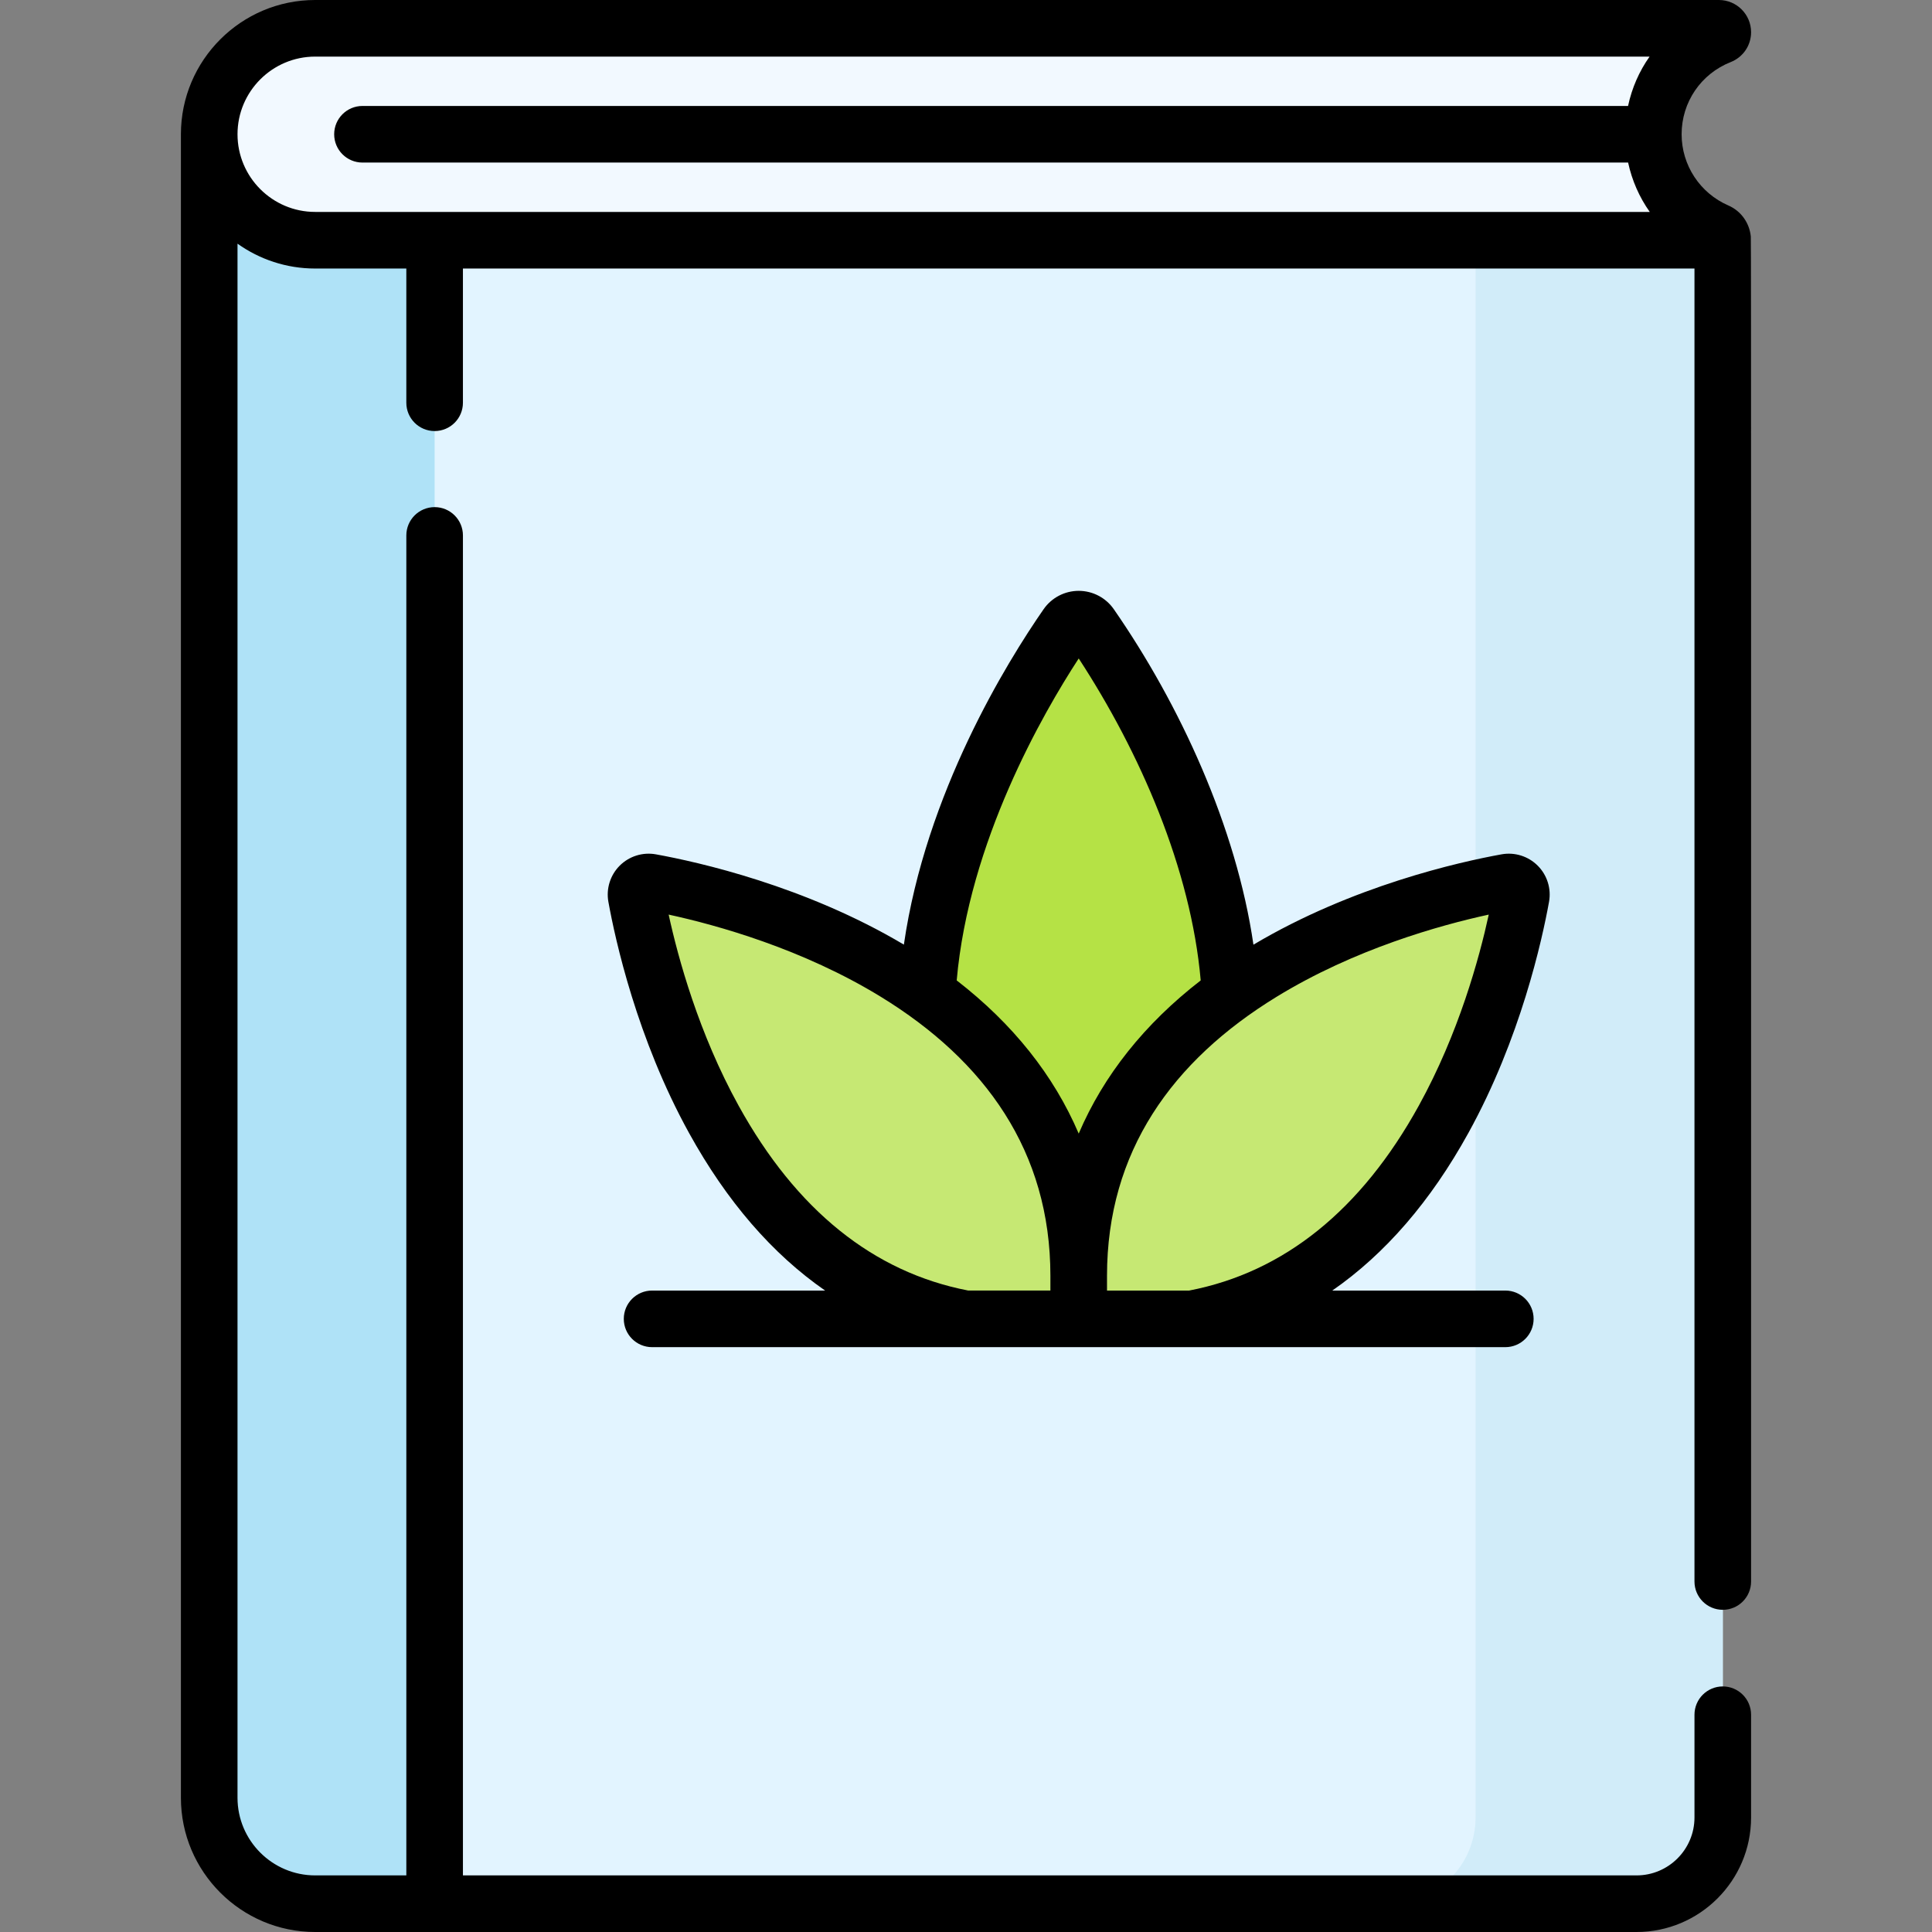 <svg id="Capa_1" enable-background="new 0 0 512 512" height="512" viewBox="0 0 512 512" width="512" xmlns="http://www.w3.org/2000/svg"><rect x="0" y="0" width="512" height="512" fill="#808080" stroke="none"/><g><g><g><g><path d="m433.707 504.5h-350.182c-15.509 0-28.081-12.572-28.081-28.081v-440.838h335.929l-.331 28.081h65.514v417.989c0 12.619-10.23 22.849-22.849 22.849z" fill="#e2f4ff"/></g><g><path d="m391.042 63.663v417.989c0 12.619-10.23 22.848-22.848 22.848h65.514c12.619 0 22.848-10.229 22.848-22.848v-417.989z" fill="#d1ecf9"/></g><path d="m115.183 35.581h-59.739v440.837c0 15.509 12.572 28.081 28.081 28.081h31.657v-468.918z" fill="#afe2f7"/><path d="m456.556 8.528c0 .422-.261.793-.654.948-10.398 4.113-17.756 14.245-17.756 26.106 0 11.537 6.961 21.437 16.91 25.755.92.399 1.5 1.323 1.5 2.327h-373.031c-15.509 0-28.081-12.572-28.081-28.081 0-15.511 12.573-28.083 28.082-28.083h372.002c.568 0 1.028.46 1.028 1.028z" fill="#f2f9ff"/></g></g><g><g><path d="m283.399 349.51h4.94c76.572-64.248 15.716-162.091.671-183.786-1.521-2.193-4.762-2.193-6.282 0-15.045 21.695-75.9 119.538.671 183.786z" fill="#b5e245"/><g fill="#c6e873"><path d="m285.869 349.51v-11.398c-.007-79.091-91.567-100.375-113.385-104.324-2.29-.414-4.29 1.585-3.875 3.875 3.648 20.156 22.101 99.821 87.25 111.847z"/><path d="m399.254 233.788c-21.818 3.949-113.378 25.233-113.385 104.324v11.398h30.01c65.149-12.026 83.602-91.691 87.25-111.847.415-2.29-1.585-4.289-3.875-3.875z"/></g></g><g><path d="m458.042 54.456c-7.53-3.268-12.396-10.677-12.396-18.875 0-8.495 5.108-16.004 13.018-19.133 3.275-1.297 5.392-4.405 5.392-7.92 0-4.702-3.826-8.528-8.528-8.528h-372.003c-19.62 0-35.581 15.962-35.581 35.581v440.838c0 19.619 15.961 35.581 35.581 35.581h350.182c16.734 0 30.348-13.614 30.348-30.349v-27.229c0-4.143-3.358-7.5-7.5-7.5s-7.5 3.357-7.5 7.5v27.229c0 8.463-6.885 15.349-15.348 15.349h-311.024v-355.107c0-4.143-3.358-7.5-7.5-7.5s-7.5 3.357-7.5 7.5v355.107h-24.158c-11.349 0-20.581-9.232-20.581-20.581v-411.84c5.815 4.139 12.916 6.584 20.581 6.584h24.157v35.57c0 4.143 3.358 7.5 7.5 7.5s7.5-3.357 7.5-7.5v-35.57h326.373v347.952c0 4.143 3.358 7.5 7.5 7.5s7.5-3.357 7.5-7.5c-.019-231.98.04-355.586-.072-356.44-.354-3.603-2.593-6.766-5.941-8.219zm-374.517 1.707c-11.349 0-20.581-9.233-20.581-20.582s9.233-20.581 20.581-20.581h353.633c-2.752 3.883-4.693 8.326-5.705 13.081h-335.394c-4.142 0-7.5 3.357-7.5 7.5s3.358 7.5 7.5 7.5h335.407c1.022 4.74 2.977 9.189 5.74 13.082z"/><path d="m389.133 300.26c13.816-25.033 19.551-51.181 21.375-61.261.633-3.494-.488-7.079-2.999-9.59s-6.095-3.633-9.592-3.001c-11.155 2.02-39.542 8.355-65.742 23.942-4.534-31.179-19.499-63.662-37.002-88.9-2.115-3.049-5.593-4.87-9.304-4.87s-7.189 1.821-9.304 4.87c-9.686 13.966-31.229 48.734-37.029 88.884-26.193-15.575-54.564-21.907-65.717-23.927-3.494-.63-7.08.491-9.59 3.002s-3.631 6.096-2.999 9.59c1.824 10.08 7.559 36.228 21.375 61.261 9.984 18.089 22.044 32.036 36.058 41.75h-45.851c-4.142 0-7.5 3.357-7.5 7.5s3.358 7.5 7.5 7.5h226.113c4.142 0 7.5-3.357 7.5-7.5s-3.358-7.5-7.5-7.5h-45.851c14.015-9.715 26.075-23.661 36.059-41.75zm-103.262-125.764c16.183 24.791 29.732 55.698 32.331 85.324-14.889 11.516-25.749 25.179-32.332 40.596-6.583-15.417-17.443-29.081-32.334-40.597 3.22-36.674 22.775-70.658 32.335-85.323zm-90.134 118.516c-10.556-19.126-16.013-39.045-18.537-50.635 12.899 2.804 35.539 9.104 56.237 21.789 27.649 16.946 44.93 41.002 44.932 73.946v3.897h-21.773c-25.107-4.842-45.582-21.319-60.859-48.997zm119.405 48.998h-21.773v-3.896c.003-32.947 17.285-57.002 44.933-73.947 20.697-12.685 43.338-18.985 56.236-21.789-2.524 11.59-7.981 31.509-18.537 50.635-15.277 27.677-35.752 44.154-60.859 48.997z"/></g></g></g></svg>